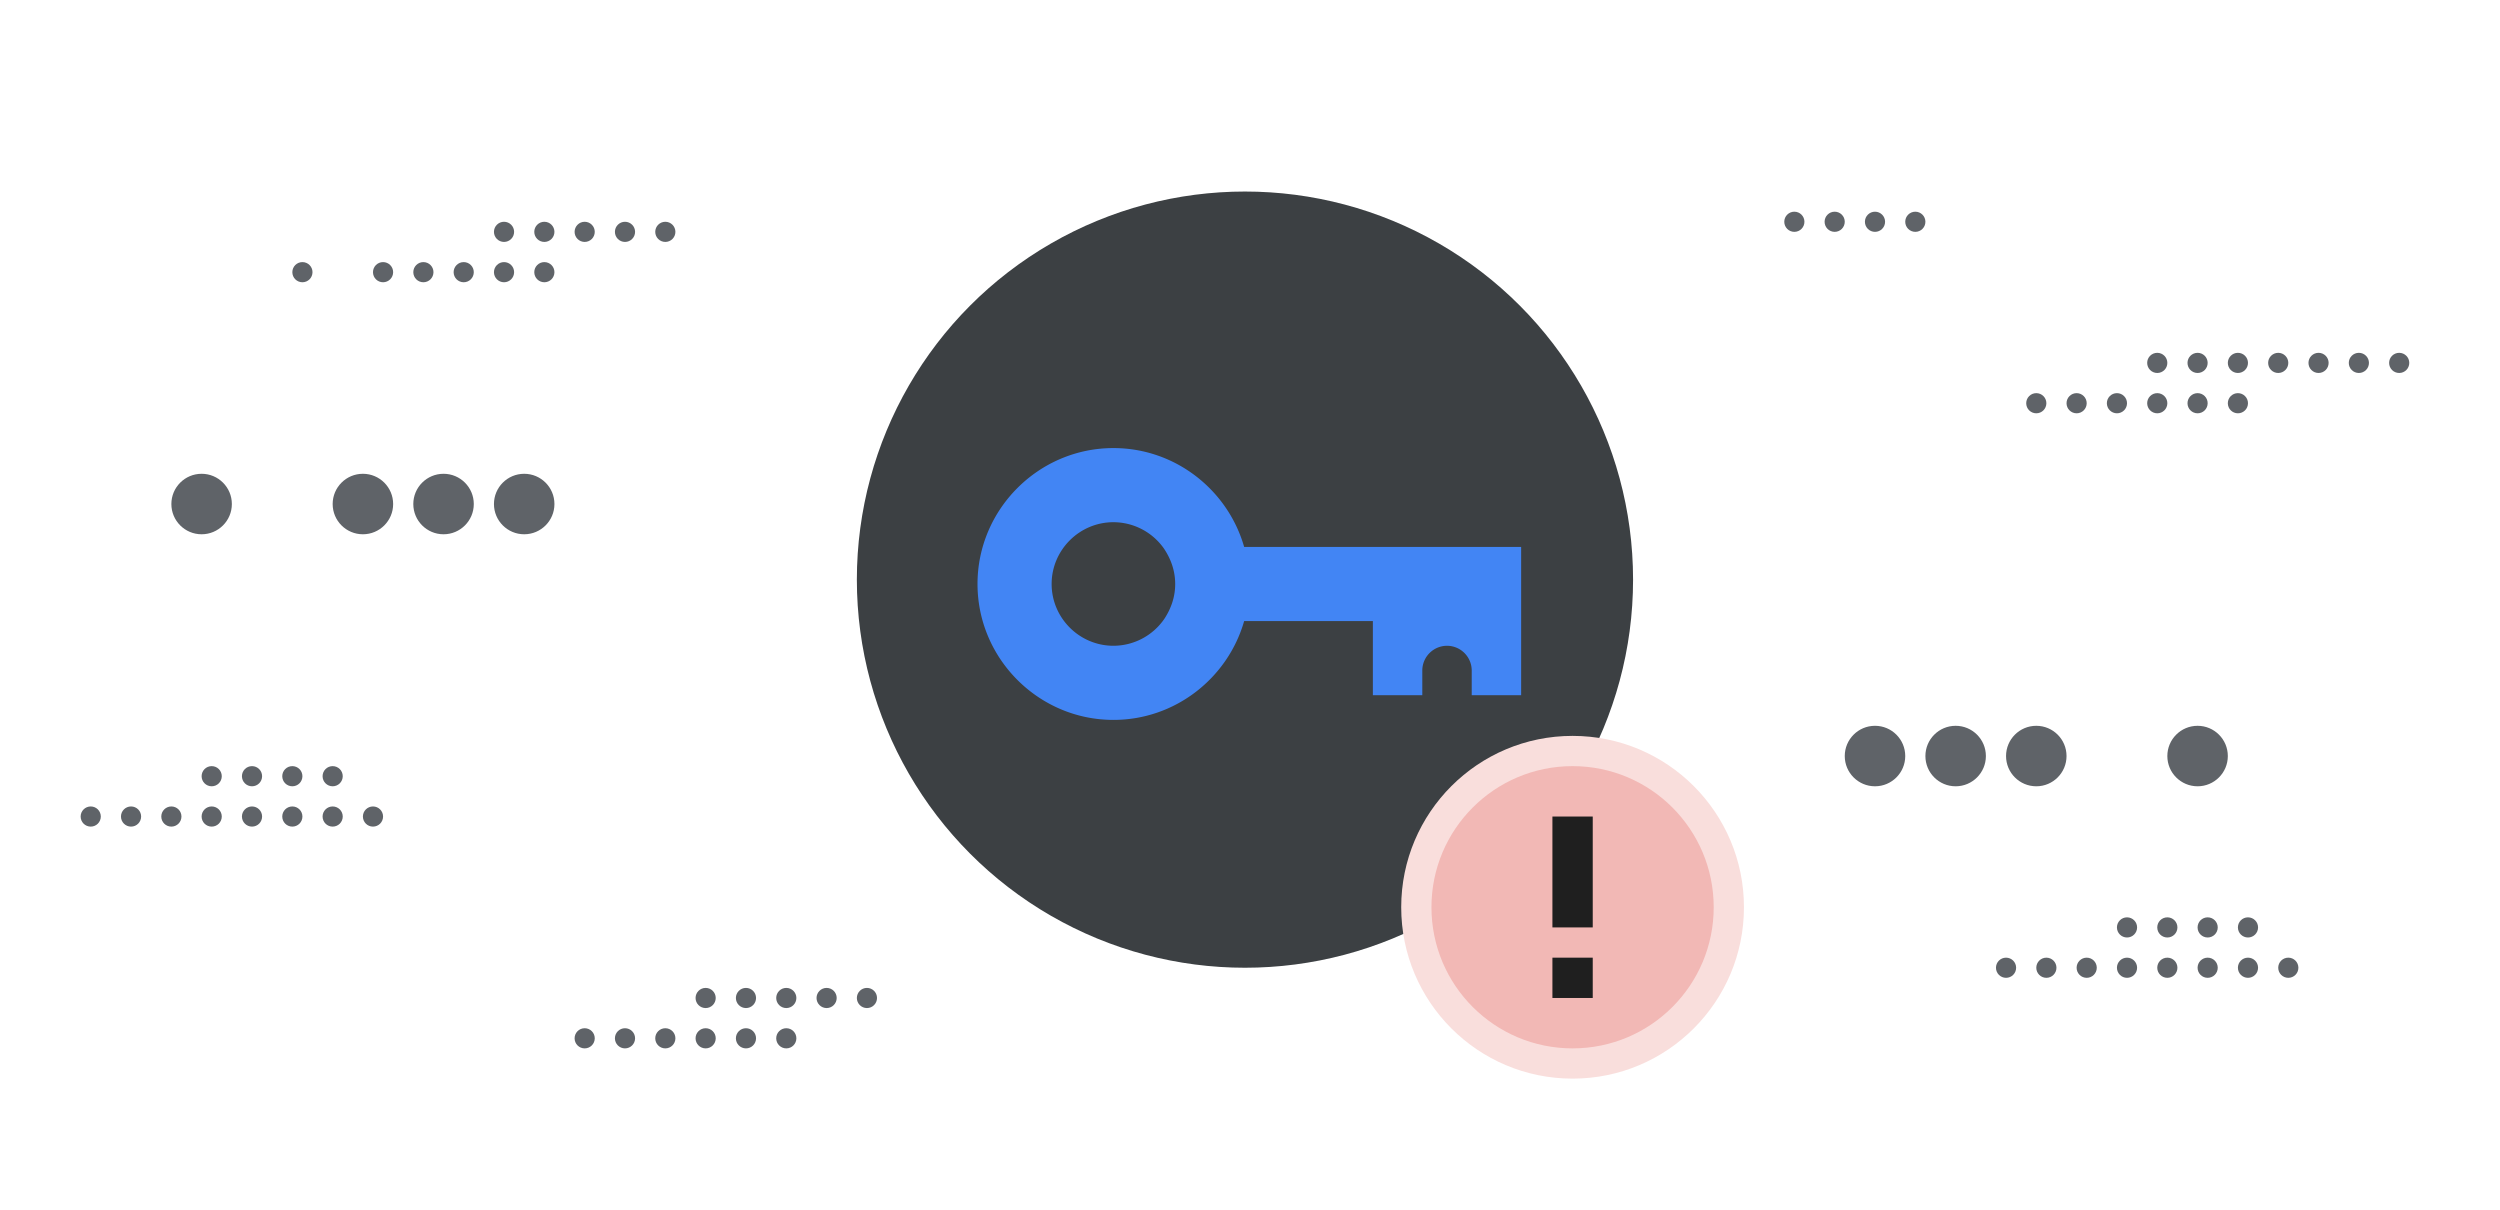 <svg xmlns="http://www.w3.org/2000/svg" width="248" height="120" fill="none" viewBox="0 0 248 120"><circle cx="123.5" cy="57.5" r="38.5" fill="#3C4043"/><path fill="#4285F4" fill-rule="evenodd" d="M110.451 71.414c-7.415 0-13.482-6.067-13.482-13.483 0-7.415 6.067-13.482 13.482-13.482 6.142 0 11.359 4.163 12.969 9.807H150.897v14.707h-4.902v-2.451a2.459 2.459 0 0 0-2.452-2.451 2.458 2.458 0 0 0-2.451 2.451v2.451h-4.903V61.61H123.42c-1.611 5.642-6.828 9.804-12.969 9.804Zm5.021-16.985c.669 1.004 1.107 2.172 1.107 3.504 0 1.306-.421 2.454-1.068 3.444a6.134 6.134 0 0 1-5.06 2.683c-3.371 0-6.129-2.758-6.129-6.129 0-3.37 2.758-6.128 6.129-6.128a6.133 6.133 0 0 1 5.021 2.626Z" clip-rule="evenodd"/><circle cx="156" cy="90" r="17" fill="#F9DEDC"/><path fill="#F2B8B5" d="M156 104c7.732 0 14-6.268 14-14s-6.268-14-14-14-14 6.268-14 14 6.268 14 14 14Z"/><path fill="#1F1F1F" d="M158 81h-4v11h4V81ZM158 95h-4v4h4v-4Z"/><circle cx="58" cy="23" r="1" fill="#5F6368"/><circle cx="62" cy="23" r="1" fill="#5F6368"/><circle cx="50" cy="23" r="1" fill="#5F6368"/><circle cx="54" cy="23" r="1" fill="#5F6368"/><circle cx="66" cy="23" r="1" fill="#5F6368"/><circle cx="78" cy="99" r="1" fill="#5F6368"/><circle cx="70" cy="99" r="1" fill="#5F6368"/><circle cx="74" cy="99" r="1" fill="#5F6368"/><circle cx="82" cy="99" r="1" fill="#5F6368"/><circle cx="186" cy="22" r="1" fill="#5F6368"/><circle cx="190" cy="22" r="1" fill="#5F6368"/><circle cx="178" cy="22" r="1" fill="#5F6368"/><circle cx="182" cy="22" r="1" fill="#5F6368"/><circle cx="86" cy="99" r="1" fill="#5F6368"/><circle cx="222" cy="36" r="1" fill="#5F6368"/><circle cx="226" cy="36" r="1" fill="#5F6368"/><circle cx="42" cy="27" r="1" fill="#5F6368"/><circle cx="46" cy="27" r="1" fill="#5F6368"/><circle cx="30" cy="27" r="1" fill="#5F6368"/><circle cx="50" cy="27" r="1" fill="#5F6368"/><circle cx="54" cy="27" r="1" fill="#5F6368"/><circle cx="214" cy="36" r="1" fill="#5F6368"/><circle cx="38" cy="27" r="1" fill="#5F6368"/><circle cx="218" cy="36" r="1" fill="#5F6368"/><circle cx="230" cy="36" r="1" fill="#5F6368"/><circle cx="234" cy="36" r="1" fill="#5F6368"/><circle cx="238" cy="36" r="1" fill="#5F6368"/><circle cx="62" cy="103" r="1" fill="#5F6368"/><circle cx="66" cy="103" r="1" fill="#5F6368"/><circle cx="70" cy="103" r="1" fill="#5F6368"/><circle cx="74" cy="103" r="1" fill="#5F6368"/><circle cx="78" cy="103" r="1" fill="#5F6368"/><circle cx="58" cy="103" r="1" fill="#5F6368"/><circle cx="206" cy="40" r="1" fill="#5F6368"/><circle cx="210" cy="40" r="1" fill="#5F6368"/><circle cx="214" cy="40" r="1" fill="#5F6368"/><circle cx="219" cy="96" r="1" fill="#5F6368"/><circle cx="223" cy="96" r="1" fill="#5F6368"/><circle cx="215" cy="92" r="1" fill="#5F6368"/><circle cx="219" cy="92" r="1" fill="#5F6368"/><circle cx="227" cy="96" r="1" fill="#5F6368"/><circle cx="29" cy="81" r="1" fill="#5F6368"/><circle cx="223" cy="92" r="1" fill="#5F6368"/><circle cx="33" cy="81" r="1" fill="#5F6368"/><circle cx="25" cy="77" r="1" fill="#5F6368"/><circle cx="199" cy="96" r="1" fill="#5F6368"/><circle cx="215" cy="96" r="1" fill="#5F6368"/><circle cx="203" cy="96" r="1" fill="#5F6368"/><circle cx="207" cy="96" r="1" fill="#5F6368"/><circle cx="211" cy="96" r="1" fill="#5F6368"/><circle cx="211" cy="92" r="1" fill="#5F6368"/><circle cx="29" cy="77" r="1" fill="#5F6368"/><circle cx="37" cy="81" r="1" fill="#5F6368"/><circle cx="33" cy="77" r="1" fill="#5F6368"/><circle cx="9" cy="81" r="1" fill="#5F6368"/><circle cx="25" cy="81" r="1" fill="#5F6368"/><circle cx="13" cy="81" r="1" fill="#5F6368"/><circle cx="17" cy="81" r="1" fill="#5F6368"/><circle cx="21" cy="81" r="1" fill="#5F6368"/><circle cx="21" cy="77" r="1" fill="#5F6368"/><circle cx="202" cy="40" r="1" fill="#5F6368"/><circle cx="218" cy="40" r="1" fill="#5F6368"/><circle cx="222" cy="40" r="1" fill="#5F6368"/><circle cx="36" cy="50" r="3" fill="#5F6368"/><circle cx="44" cy="50" r="3" fill="#5F6368"/><circle cx="52" cy="50" r="3" fill="#5F6368"/><circle cx="20" cy="50" r="3" fill="#5F6368"/><circle cx="186" cy="75" r="3" fill="#5F6368"/><circle cx="194" cy="75" r="3" fill="#5F6368"/><circle cx="202" cy="75" r="3" fill="#5F6368"/><circle cx="218" cy="75" r="3" fill="#5F6368"/></svg>